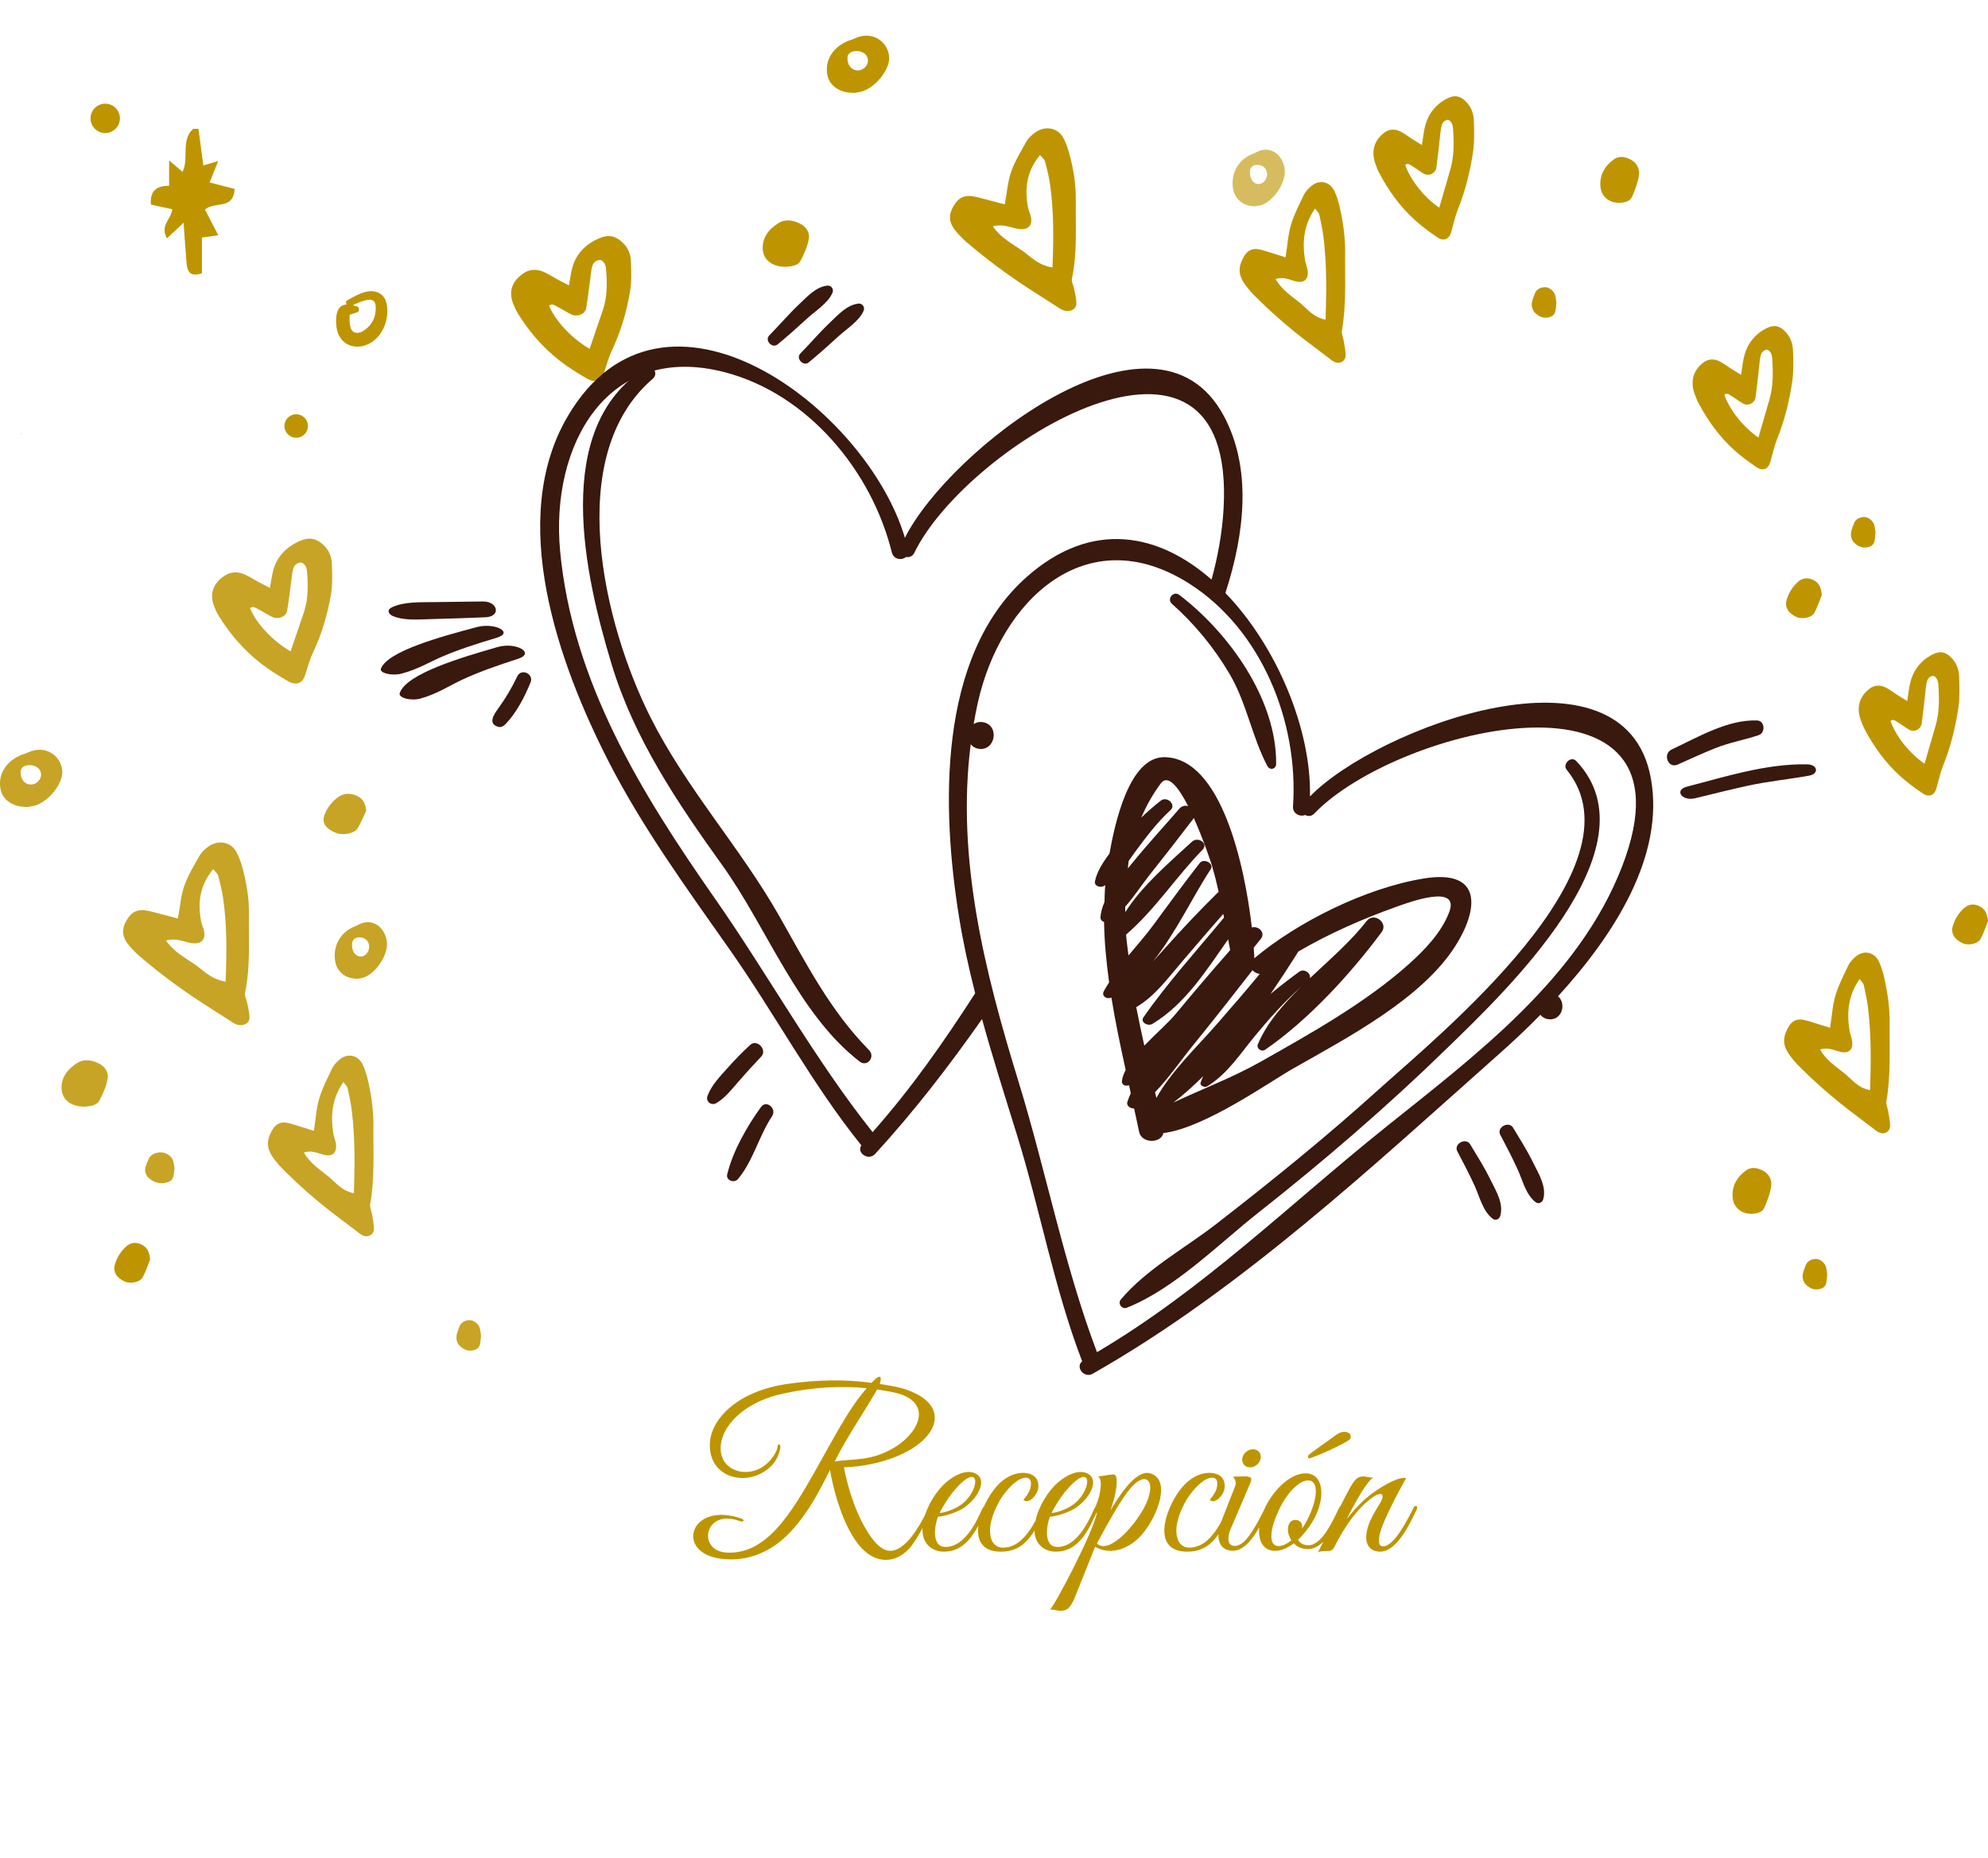 <?xml version="1.0" encoding="UTF-8" standalone="no"?>
<!-- Created with Inkscape (http://www.inkscape.org/) -->

<svg
   width="50.71mm"
   height="47.396mm"
   viewBox="0 0 50.71 47.396"
   version="1.1"
   id="svg1"
   inkscape:version="1.3 (0e150ed6c4, 2023-07-21)"
   sodipodi:docname="Recepcion.svg"
   xmlns:inkscape="http://www.inkscape.org/namespaces/inkscape"
   xmlns:sodipodi="http://sodipodi.sourceforge.net/DTD/sodipodi-0.dtd"
   xmlns="http://www.w3.org/2000/svg"
   xmlns:svg="http://www.w3.org/2000/svg">
  <sodipodi:namedview
     id="namedview1"
     pagecolor="#ffffff"
     bordercolor="#000000"
     borderopacity="0.25"
     inkscape:showpageshadow="2"
     inkscape:pageopacity="0.0"
     inkscape:pagecheckerboard="0"
     inkscape:deskcolor="#d1d1d1"
     inkscape:document-units="mm"
     inkscape:zoom="3.9660278"
     inkscape:cx="111.57259"
     inkscape:cy="80.559193"
     inkscape:window-width="1920"
     inkscape:window-height="1001"
     inkscape:window-x="-9"
     inkscape:window-y="-9"
     inkscape:window-maximized="1"
     inkscape:current-layer="layer1" />
  <defs
     id="defs1">
    <clipPath
       clipPathUnits="userSpaceOnUse"
       id="clipPath9492">
      <path
         d="M 0,500 H 750 V 0 H 0 Z"
         transform="translate(-170.199,-107.94)"
         id="path9492" />
    </clipPath>
    <clipPath
       clipPathUnits="userSpaceOnUse"
       id="clipPath9470">
      <path
         d="M 0,500 H 750 V 0 H 0 Z"
         transform="translate(-171.579,-138.719)"
         id="path9470" />
    </clipPath>
    <clipPath
       clipPathUnits="userSpaceOnUse"
       id="clipPath451">
      <path
         d="M 0,500 H 500 V 0 H 0 Z"
         transform="translate(-132.377,-197.421)"
         id="path451" />
    </clipPath>
    <clipPath
       clipPathUnits="userSpaceOnUse"
       id="clipPath455">
      <path
         d="M 0,500 H 500 V 0 H 0 Z"
         transform="translate(-134.324,-224.064)"
         id="path455" />
    </clipPath>
    <clipPath
       clipPathUnits="userSpaceOnUse"
       id="clipPath459">
      <path
         d="M 0,500 H 500 V 0 H 0 Z"
         transform="translate(-120.531,-211.511)"
         id="path459" />
    </clipPath>
    <clipPath
       clipPathUnits="userSpaceOnUse"
       id="clipPath463">
      <path
         d="M 0,500 H 500 V 0 H 0 Z"
         transform="translate(-124.645,-191.597)"
         id="path463" />
    </clipPath>
    <clipPath
       clipPathUnits="userSpaceOnUse"
       id="clipPath467">
      <path
         d="M 0,500 H 500 V 0 H 0 Z"
         transform="translate(-139.079,-208.046)"
         id="path467" />
    </clipPath>
    <clipPath
       clipPathUnits="userSpaceOnUse"
       id="clipPath469">
      <path
         d="M 0,500 H 500 V 0 H 0 Z"
         transform="translate(-128.408,-185.214)"
         id="path469" />
    </clipPath>
    <clipPath
       clipPathUnits="userSpaceOnUse"
       id="clipPath451-1">
      <path
         d="M 0,500 H 500 V 0 H 0 Z"
         transform="translate(-132.377,-197.421)"
         id="path451-1" />
    </clipPath>
    <clipPath
       clipPathUnits="userSpaceOnUse"
       id="clipPath455-1">
      <path
         d="M 0,500 H 500 V 0 H 0 Z"
         transform="translate(-134.324,-224.064)"
         id="path455-0" />
    </clipPath>
    <clipPath
       clipPathUnits="userSpaceOnUse"
       id="clipPath459-2">
      <path
         d="M 0,500 H 500 V 0 H 0 Z"
         transform="translate(-120.531,-211.511)"
         id="path459-1" />
    </clipPath>
    <clipPath
       clipPathUnits="userSpaceOnUse"
       id="clipPath463-6">
      <path
         d="M 0,500 H 500 V 0 H 0 Z"
         transform="translate(-124.645,-191.597)"
         id="path463-4" />
    </clipPath>
    <clipPath
       clipPathUnits="userSpaceOnUse"
       id="clipPath467-7">
      <path
         d="M 0,500 H 500 V 0 H 0 Z"
         transform="translate(-139.079,-208.046)"
         id="path467-3" />
    </clipPath>
    <clipPath
       clipPathUnits="userSpaceOnUse"
       id="clipPath469-5">
      <path
         d="M 0,500 H 500 V 0 H 0 Z"
         transform="translate(-128.408,-185.214)"
         id="path469-9" />
    </clipPath>
    <clipPath
       clipPathUnits="userSpaceOnUse"
       id="clipPath451-9">
      <path
         d="M 0,500 H 500 V 0 H 0 Z"
         transform="translate(-132.377,-197.421)"
         id="path451-6" />
    </clipPath>
    <clipPath
       clipPathUnits="userSpaceOnUse"
       id="clipPath455-7">
      <path
         d="M 0,500 H 500 V 0 H 0 Z"
         transform="translate(-134.324,-224.064)"
         id="path455-9" />
    </clipPath>
    <clipPath
       clipPathUnits="userSpaceOnUse"
       id="clipPath459-0">
      <path
         d="M 0,500 H 500 V 0 H 0 Z"
         transform="translate(-120.531,-211.511)"
         id="path459-5" />
    </clipPath>
    <clipPath
       clipPathUnits="userSpaceOnUse"
       id="clipPath463-3">
      <path
         d="M 0,500 H 500 V 0 H 0 Z"
         transform="translate(-124.645,-191.597)"
         id="path463-7" />
    </clipPath>
    <clipPath
       clipPathUnits="userSpaceOnUse"
       id="clipPath467-3">
      <path
         d="M 0,500 H 500 V 0 H 0 Z"
         transform="translate(-139.079,-208.046)"
         id="path467-1" />
    </clipPath>
    <clipPath
       clipPathUnits="userSpaceOnUse"
       id="clipPath469-7">
      <path
         d="M 0,500 H 500 V 0 H 0 Z"
         transform="translate(-128.408,-185.214)"
         id="path469-8" />
    </clipPath>
    <clipPath
       clipPathUnits="userSpaceOnUse"
       id="clipPath451-5">
      <path
         d="M 0,500 H 500 V 0 H 0 Z"
         transform="translate(-132.377,-197.421)"
         id="path451-0" />
    </clipPath>
    <clipPath
       clipPathUnits="userSpaceOnUse"
       id="clipPath455-4">
      <path
         d="M 0,500 H 500 V 0 H 0 Z"
         transform="translate(-134.324,-224.064)"
         id="path455-5" />
    </clipPath>
    <clipPath
       clipPathUnits="userSpaceOnUse"
       id="clipPath459-06">
      <path
         d="M 0,500 H 500 V 0 H 0 Z"
         transform="translate(-120.531,-211.511)"
         id="path459-10" />
    </clipPath>
    <clipPath
       clipPathUnits="userSpaceOnUse"
       id="clipPath463-7">
      <path
         d="M 0,500 H 500 V 0 H 0 Z"
         transform="translate(-124.645,-191.597)"
         id="path463-72" />
    </clipPath>
    <clipPath
       clipPathUnits="userSpaceOnUse"
       id="clipPath467-5">
      <path
         d="M 0,500 H 500 V 0 H 0 Z"
         transform="translate(-139.079,-208.046)"
         id="path467-4" />
    </clipPath>
    <clipPath
       clipPathUnits="userSpaceOnUse"
       id="clipPath469-4">
      <path
         d="M 0,500 H 500 V 0 H 0 Z"
         transform="translate(-128.408,-185.214)"
         id="path469-91" />
    </clipPath>
    <clipPath
       clipPathUnits="userSpaceOnUse"
       id="clipPath455-14">
      <path
         d="M 0,500 H 500 V 0 H 0 Z"
         transform="translate(-134.324,-224.064)"
         id="path455-8" />
    </clipPath>
    <clipPath
       clipPathUnits="userSpaceOnUse"
       id="clipPath451-53">
      <path
         d="M 0,500 H 500 V 0 H 0 Z"
         transform="translate(-132.377,-197.421)"
         id="path451-08" />
    </clipPath>
    <clipPath
       clipPathUnits="userSpaceOnUse"
       id="clipPath459-8">
      <path
         d="M 0,500 H 500 V 0 H 0 Z"
         transform="translate(-120.531,-211.511)"
         id="path459-6" />
    </clipPath>
    <clipPath
       clipPathUnits="userSpaceOnUse"
       id="clipPath463-5">
      <path
         d="M 0,500 H 500 V 0 H 0 Z"
         transform="translate(-124.645,-191.597)"
         id="path463-0" />
    </clipPath>
    <clipPath
       clipPathUnits="userSpaceOnUse"
       id="clipPath467-6">
      <path
         d="M 0,500 H 500 V 0 H 0 Z"
         transform="translate(-139.079,-208.046)"
         id="path467-46" />
    </clipPath>
    <clipPath
       clipPathUnits="userSpaceOnUse"
       id="clipPath469-0">
      <path
         d="M 0,500 H 500 V 0 H 0 Z"
         transform="translate(-128.408,-185.214)"
         id="path469-7" />
    </clipPath>
    <clipPath
       clipPathUnits="userSpaceOnUse"
       id="clipPath261">
      <path
         d="M 0,500 H 500 V 0 H 0 Z"
         transform="translate(-364.159,-340.331)"
         id="path261" />
    </clipPath>
    <clipPath
       clipPathUnits="userSpaceOnUse"
       id="clipPath263">
      <path
         d="M 0,500 H 500 V 0 H 0 Z"
         transform="translate(-411.532,-366.428)"
         id="path263" />
    </clipPath>
    <clipPath
       clipPathUnits="userSpaceOnUse"
       id="clipPath265">
      <path
         d="M 0,500 H 500 V 0 H 0 Z"
         transform="translate(-411.221,-359.435)"
         id="path265" />
    </clipPath>
    <clipPath
       clipPathUnits="userSpaceOnUse"
       id="clipPath267">
      <path
         d="M 0,500 H 500 V 0 H 0 Z"
         transform="translate(-366.63,-360.851)"
         id="path267" />
    </clipPath>
    <clipPath
       clipPathUnits="userSpaceOnUse"
       id="clipPath269">
      <path
         d="M 0,500 H 500 V 0 H 0 Z"
         transform="translate(-379.462,-345.77)"
         id="path269" />
    </clipPath>
    <clipPath
       clipPathUnits="userSpaceOnUse"
       id="clipPath271">
      <path
         d="M 0,500 H 500 V 0 H 0 Z"
         transform="translate(-402.37,-346.796)"
         id="path271" />
    </clipPath>
    <clipPath
       clipPathUnits="userSpaceOnUse"
       id="clipPath273">
      <path
         d="M 0,500 H 500 V 0 H 0 Z"
         transform="translate(-406.862,-356.973)"
         id="path273" />
    </clipPath>
    <clipPath
       clipPathUnits="userSpaceOnUse"
       id="clipPath275">
      <path
         d="M 0,500 H 500 V 0 H 0 Z"
         transform="translate(-407.426,-363.014)"
         id="path275" />
    </clipPath>
    <clipPath
       clipPathUnits="userSpaceOnUse"
       id="clipPath277">
      <path
         d="M 0,500 H 500 V 0 H 0 Z"
         transform="translate(-411.219,-359.44)"
         id="path277" />
    </clipPath>
    <clipPath
       clipPathUnits="userSpaceOnUse"
       id="clipPath279">
      <path
         d="M 0,500 H 500 V 0 H 0 Z"
         transform="translate(-408.491,-354.627)"
         id="path279" />
    </clipPath>
    <clipPath
       clipPathUnits="userSpaceOnUse"
       id="clipPath281">
      <path
         d="M 0,500 H 500 V 0 H 0 Z"
         transform="translate(-408.186,-369.927)"
         id="path281" />
    </clipPath>
    <clipPath
       clipPathUnits="userSpaceOnUse"
       id="clipPath283">
      <path
         d="M 0,500 H 500 V 0 H 0 Z"
         transform="translate(-374.125,-352.083)"
         id="path283" />
    </clipPath>
    <clipPath
       clipPathUnits="userSpaceOnUse"
       id="clipPath285">
      <path
         d="M 0,500 H 500 V 0 H 0 Z"
         transform="translate(-375.825,-361.69)"
         id="path285" />
    </clipPath>
    <clipPath
       clipPathUnits="userSpaceOnUse"
       id="clipPath287">
      <path
         d="M 0,500 H 500 V 0 H 0 Z"
         transform="translate(-371.843,-359.949)"
         id="path287" />
    </clipPath>
    <clipPath
       clipPathUnits="userSpaceOnUse"
       id="clipPath289">
      <path
         d="M 0,500 H 500 V 0 H 0 Z"
         transform="translate(-380.796,-363.428)"
         id="path289" />
    </clipPath>
    <clipPath
       clipPathUnits="userSpaceOnUse"
       id="clipPath291">
      <path
         d="M 0,500 H 500 V 0 H 0 Z"
         transform="translate(-382.231,-360.114)"
         id="path291" />
    </clipPath>
    <clipPath
       clipPathUnits="userSpaceOnUse"
       id="clipPath293">
      <path
         d="M 0,500 H 500 V 0 H 0 Z"
         transform="translate(-361.546,-341.196)"
         id="path293" />
    </clipPath>
    <clipPath
       clipPathUnits="userSpaceOnUse"
       id="clipPath295">
      <path
         d="M 0,500 H 500 V 0 H 0 Z"
         transform="translate(-385.492,-388.323)"
         id="path295" />
    </clipPath>
    <clipPath
       clipPathUnits="userSpaceOnUse"
       id="clipPath297">
      <path
         d="M 0,500 H 500 V 0 H 0 Z"
         transform="translate(-393.785,-381.25)"
         id="path297" />
    </clipPath>
    <clipPath
       clipPathUnits="userSpaceOnUse"
       id="clipPath299">
      <path
         d="M 0,500 H 500 V 0 H 0 Z"
         transform="translate(-414.329,-351.287)"
         id="path299" />
    </clipPath>
    <clipPath
       clipPathUnits="userSpaceOnUse"
       id="clipPath301">
      <path
         d="M 0,500 H 500 V 0 H 0 Z"
         transform="translate(-414.476,-349.334)"
         id="path301" />
    </clipPath>
    <clipPath
       clipPathUnits="userSpaceOnUse"
       id="clipPath303">
      <path
         d="M 0,500 H 500 V 0 H 0 Z"
         transform="translate(-414.275,-369.884)"
         id="path303" />
    </clipPath>
    <clipPath
       clipPathUnits="userSpaceOnUse"
       id="clipPath305">
      <path
         d="M 0,500 H 500 V 0 H 0 Z"
         transform="translate(-359.725,-378.102)"
         id="path305" />
    </clipPath>
    <clipPath
       clipPathUnits="userSpaceOnUse"
       id="clipPath451-9-1">
      <path
         d="M 0,500 H 500 V 0 H 0 Z"
         transform="translate(-132.377,-197.421)"
         id="path451-6-1" />
    </clipPath>
    <clipPath
       clipPathUnits="userSpaceOnUse"
       id="clipPath455-7-5">
      <path
         d="M 0,500 H 500 V 0 H 0 Z"
         transform="translate(-134.324,-224.064)"
         id="path455-9-6" />
    </clipPath>
    <clipPath
       clipPathUnits="userSpaceOnUse"
       id="clipPath459-0-7">
      <path
         d="M 0,500 H 500 V 0 H 0 Z"
         transform="translate(-120.531,-211.511)"
         id="path459-5-3" />
    </clipPath>
    <clipPath
       clipPathUnits="userSpaceOnUse"
       id="clipPath463-3-6">
      <path
         d="M 0,500 H 500 V 0 H 0 Z"
         transform="translate(-124.645,-191.597)"
         id="path463-7-0" />
    </clipPath>
    <clipPath
       clipPathUnits="userSpaceOnUse"
       id="clipPath467-3-1">
      <path
         d="M 0,500 H 500 V 0 H 0 Z"
         transform="translate(-139.079,-208.046)"
         id="path467-1-3" />
    </clipPath>
    <clipPath
       clipPathUnits="userSpaceOnUse"
       id="clipPath469-7-8">
      <path
         d="M 0,500 H 500 V 0 H 0 Z"
         transform="translate(-128.408,-185.214)"
         id="path469-8-5" />
    </clipPath>
    <clipPath
       clipPathUnits="userSpaceOnUse"
       id="clipPath169">
      <path
         d="M 0,500 H 500 V 0 H 0 Z"
         transform="translate(-289.223,-394.23)"
         id="path169" />
    </clipPath>
    <clipPath
       clipPathUnits="userSpaceOnUse"
       id="clipPath171">
      <path
         d="M 0,500 H 500 V 0 H 0 Z"
         transform="translate(-270.265,-415.487)"
         id="path171" />
    </clipPath>
    <clipPath
       clipPathUnits="userSpaceOnUse"
       id="clipPath175">
      <path
         d="M 0,500 H 500 V 0 H 0 Z"
         transform="translate(-275.905,-397.172)"
         id="path175" />
    </clipPath>
    <clipPath
       clipPathUnits="userSpaceOnUse"
       id="clipPath177">
      <path
         d="M 0,500 H 500 V 0 H 0 Z"
         transform="translate(-262.097,-419.633)"
         id="path177" />
    </clipPath>
    <clipPath
       clipPathUnits="userSpaceOnUse"
       id="clipPath181">
      <path
         d="M 0,500 H 500 V 0 H 0 Z"
         transform="translate(-281.607,-388.07)"
         id="path181" />
    </clipPath>
    <clipPath
       clipPathUnits="userSpaceOnUse"
       id="clipPath183">
      <path
         d="M 0,500 H 500 V 0 H 0 Z"
         transform="translate(-294.747,-397.627)"
         id="path183" />
    </clipPath>
    <clipPath
       clipPathUnits="userSpaceOnUse"
       id="clipPath187">
      <path
         d="M 0,500 H 500 V 0 H 0 Z"
         transform="translate(-281.638,-404.53)"
         id="path187" />
    </clipPath>
    <clipPath
       clipPathUnits="userSpaceOnUse"
       id="clipPath189">
      <path
         d="M 0,500 H 500 V 0 H 0 Z"
         transform="translate(-255.988,-395.757)"
         id="path189" />
    </clipPath>
    <clipPath
       clipPathUnits="userSpaceOnUse"
       id="clipPath199">
      <path
         d="M 0,500 H 500 V 0 H 0 Z"
         transform="translate(-257.23,-400.866)"
         id="path199" />
    </clipPath>
    <clipPath
       clipPathUnits="userSpaceOnUse"
       id="clipPath203">
      <path
         d="M 0,500 H 500 V 0 H 0 Z"
         transform="translate(-261.457,-395.699)"
         id="path203" />
    </clipPath>
    <clipPath
       clipPathUnits="userSpaceOnUse"
       id="clipPath205">
      <path
         d="M 0,500 H 500 V 0 H 0 Z"
         transform="translate(-256.823,-399.21)"
         id="path205" />
    </clipPath>
    <clipPath
       clipPathUnits="userSpaceOnUse"
       id="clipPath207">
      <path
         d="M 0,500 H 500 V 0 H 0 Z"
         transform="translate(-265.651,-398.765)"
         id="path207" />
    </clipPath>
    <clipPath
       clipPathUnits="userSpaceOnUse"
       id="clipPath9769">
      <path
         d="M 0,500 H 750 V 0 H 0 Z"
         transform="translate(-664.254,-109.681)"
         id="path9769" />
    </clipPath>
    <clipPath
       clipPathUnits="userSpaceOnUse"
       id="clipPath9771">
      <path
         d="M 0,500 H 750 V 0 H 0 Z"
         transform="translate(-649.07,-118.544)"
         id="path9771" />
    </clipPath>
    <clipPath
       clipPathUnits="userSpaceOnUse"
       id="clipPath9773">
      <path
         d="M 0,500 H 750 V 0 H 0 Z"
         transform="translate(-620.481,-123.91)"
         id="path9773" />
    </clipPath>
    <clipPath
       clipPathUnits="userSpaceOnUse"
       id="clipPath9775">
      <path
         d="M 0,500 H 750 V 0 H 0 Z"
         transform="translate(-679.338,-137.011)"
         id="path9775" />
    </clipPath>
    <clipPath
       clipPathUnits="userSpaceOnUse"
       id="clipPath9777">
      <path
         d="M 0,500 H 750 V 0 H 0 Z"
         transform="translate(-652.361,-142.583)"
         id="path9777" />
    </clipPath>
    <clipPath
       clipPathUnits="userSpaceOnUse"
       id="clipPath9801">
      <path
         d="M 0,500 H 750 V 0 H 0 Z"
         transform="translate(-628.401,-160.586)"
         id="path9801" />
    </clipPath>
    <clipPath
       clipPathUnits="userSpaceOnUse"
       id="clipPath9801-3">
      <path
         d="M 0,500 H 750 V 0 H 0 Z"
         transform="translate(-628.401,-160.586)"
         id="path9801-6" />
    </clipPath>
    <clipPath
       clipPathUnits="userSpaceOnUse"
       id="clipPath9781">
      <path
         d="M 0,500 H 750 V 0 H 0 Z"
         transform="translate(-690.855,-141.178)"
         id="path9781" />
    </clipPath>
    <clipPath
       clipPathUnits="userSpaceOnUse"
       id="clipPath9781-4">
      <path
         d="M 0,500 H 750 V 0 H 0 Z"
         transform="translate(-690.855,-141.178)"
         id="path9781-2" />
    </clipPath>
    <clipPath
       clipPathUnits="userSpaceOnUse"
       id="clipPath9781-6">
      <path
         d="M 0,500 H 750 V 0 H 0 Z"
         transform="translate(-690.855,-141.178)"
         id="path9781-8" />
    </clipPath>
    <clipPath
       clipPathUnits="userSpaceOnUse"
       id="clipPath9789">
      <path
         d="M 0,500 H 750 V 0 H 0 Z"
         transform="translate(-672.733,-107.311)"
         id="path9789" />
    </clipPath>
    <clipPath
       clipPathUnits="userSpaceOnUse"
       id="clipPath9789-9">
      <path
         d="M 0,500 H 750 V 0 H 0 Z"
         transform="translate(-672.733,-107.311)"
         id="path9789-2" />
    </clipPath>
    <clipPath
       clipPathUnits="userSpaceOnUse"
       id="clipPath9805">
      <path
         d="M 0,500 H 750 V 0 H 0 Z"
         transform="translate(-620.242,-111.538)"
         id="path9805" />
    </clipPath>
    <clipPath
       clipPathUnits="userSpaceOnUse"
       id="clipPath9803">
      <path
         d="M 0,500 H 750 V 0 H 0 Z"
         transform="translate(-618.989,-113.83)"
         id="path9803" />
    </clipPath>
    <clipPath
       clipPathUnits="userSpaceOnUse"
       id="clipPath9797">
      <path
         d="M 0,500 H 750 V 0 H 0 Z"
         transform="translate(-596.88,-142.939)"
         id="path9797" />
    </clipPath>
    <clipPath
       clipPathUnits="userSpaceOnUse"
       id="clipPath9793">
      <path
         d="M 0,500 H 750 V 0 H 0 Z"
         transform="translate(-601.009,-137.763)"
         id="path9793" />
    </clipPath>
    <clipPath
       clipPathUnits="userSpaceOnUse"
       id="clipPath9793-4">
      <path
         d="M 0,500 H 750 V 0 H 0 Z"
         transform="translate(-601.009,-137.763)"
         id="path9793-7" />
    </clipPath>
    <clipPath
       clipPathUnits="userSpaceOnUse"
       id="clipPath9795">
      <path
         d="M 0,500 H 750 V 0 H 0 Z"
         transform="translate(-603.331,-135.75)"
         id="path9795" />
    </clipPath>
  </defs>
  <g
     inkscape:label="Capa 1"
     inkscape:groupmode="layer"
     id="layer1"
     transform="translate(-80.891,-73.58)">
    <path
       id="path450"
       d="m 0,0 c -0.886,0.166 -1.312,0.775 -1.829,1.197 -0.622,0.508 -1.339,0.953 -1.781,1.739 0.589,0.195 1.021,-0.065 1.476,-0.17 0.598,-0.137 0.922,0.17 0.836,0.795 C -1.333,3.818 -1.449,4.064 -1.489,4.322 -1.688,5.607 -1.59,6.838 -0.756,8.037 -0.625,7.846 -0.485,7.73 -0.454,7.59 -0.331,7.037 -0.212,6.48 -0.146,5.918 0.086,4.004 0.068,2.082 0,0 M 1.448,-2.574 C 1.447,-2.23 1.368,-1.885 1.313,-1.543 1.273,-1.287 1.137,-1.023 1.18,-0.787 1.512,1.088 1.391,2.979 1.412,4.865 1.424,5.973 1.266,7.057 1.021,8.131 0.934,8.512 0.819,8.896 0.659,9.254 0.328,9.998 -0.462,10.164 -1.067,9.631 -1.262,9.459 -1.458,9.254 -1.568,9.025 -1.906,8.316 -2.274,7.609 -2.499,6.861 -2.709,6.158 -2.75,5.406 -2.892,4.508 -3.276,4.629 -3.562,4.721 -3.848,4.807 -4.183,4.906 -4.516,5.031 -4.859,5.092 -5.284,5.166 -5.627,5.012 -5.862,4.625 -6.377,3.773 -6.332,3.158 -5.671,2.346 c 0.138,-0.17 0.274,-0.344 0.428,-0.5 1.204,-1.219 2.488,-2.348 3.851,-3.389 0.522,-0.396 1.045,-0.793 1.569,-1.187 0.138,-0.106 0.273,-0.223 0.425,-0.303 0.402,-0.213 0.847,0.017 0.846,0.459"
       style="fill:#bd9500;fill-opacity:0.855;fill-rule:nonzero;stroke:none"
       transform="matrix(0.421,0,0,-0.357,86.646,98.624)"
       clip-path="url(#clipPath451)" />
    <path
       id="path454"
       d="m 0,0 c 0.301,-0.18 0.576,-0.4 0.88,-0.574 0.369,-0.207 0.844,0.025 0.903,0.447 0.096,0.689 0.164,1.383 0.244,2.074 0.03,0.262 0.049,0.524 0.094,0.783 0.045,0.266 0.136,0.518 0.44,0.584 C 2.748,3.354 2.957,3.078 2.981,2.74 3.055,1.73 3.075,0.721 2.792,-0.266 2.54,-1.148 2.281,-2.031 1.991,-3.031 0.883,-2.279 -0.106,-1.002 -0.468,0.057 -0.292,0.219 -0.137,0.084 0,0 m -2.337,-0.543 c 0.661,-1.248 1.479,-2.387 2.52,-3.342 0.513,-0.474 1.083,-0.892 1.662,-1.283 0.474,-0.322 0.859,-0.146 1.009,0.377 0.155,0.545 0.271,1.107 0.48,1.629 0.543,1.351 0.893,2.756 1.101,4.185 C 4.542,1.754 4.514,2.512 4.49,3.252 4.474,3.736 4.321,4.199 3.979,4.576 3.554,5.045 3.125,5.152 2.567,4.865 1.696,4.42 1.154,3.701 0.938,2.748 0.853,2.369 0.813,1.979 0.738,1.5 0.46,1.67 0.243,1.801 0.031,1.934 -0.263,2.121 -0.539,2.348 -0.851,2.494 -1.226,2.668 -1.633,2.658 -1.978,2.396 -2.71,1.84 -2.937,1.066 -2.64,0.186 c 0.083,-0.25 0.18,-0.498 0.303,-0.729"
       style="fill:#bd9500;fill-opacity:0.855;fill-rule:nonzero;stroke:none"
       transform="matrix(0.421,0,0,-0.357,87.465,89.116)"
       clip-path="url(#clipPath455)" />
    <path
       id="path454-6"
       d="m 0,0 c 0.301,-0.18 0.576,-0.4 0.88,-0.574 0.369,-0.207 0.844,0.025 0.903,0.447 0.096,0.689 0.164,1.383 0.244,2.074 0.03,0.262 0.049,0.524 0.094,0.783 0.045,0.266 0.136,0.518 0.44,0.584 C 2.748,3.354 2.957,3.078 2.981,2.74 3.055,1.73 3.075,0.721 2.792,-0.266 2.54,-1.148 2.281,-2.031 1.991,-3.031 0.883,-2.279 -0.106,-1.002 -0.468,0.057 -0.292,0.219 -0.137,0.084 0,0 m -2.337,-0.543 c 0.661,-1.248 1.479,-2.387 2.52,-3.342 0.513,-0.474 1.083,-0.892 1.662,-1.283 0.474,-0.322 0.859,-0.146 1.009,0.377 0.155,0.545 0.271,1.107 0.48,1.629 0.543,1.351 0.893,2.756 1.101,4.185 C 4.542,1.754 4.514,2.512 4.49,3.252 4.474,3.736 4.321,4.199 3.979,4.576 3.554,5.045 3.125,5.152 2.567,4.865 1.696,4.42 1.154,3.701 0.938,2.748 0.853,2.369 0.813,1.979 0.738,1.5 0.46,1.67 0.243,1.801 0.031,1.934 -0.263,2.121 -0.539,2.348 -0.851,2.494 -1.226,2.668 -1.633,2.658 -1.978,2.396 -2.71,1.84 -2.937,1.066 -2.64,0.186 c 0.083,-0.25 0.18,-0.498 0.303,-0.729"
       style="fill:#be9500;fill-opacity:1;fill-rule:nonzero;stroke:none"
       transform="matrix(0.421,0,0,-0.357,95.093,81.397)"
       clip-path="url(#clipPath455-14)" />
    <path
       id="path458"
       d="M 0,0 C -0.362,0.037 -0.588,0.387 -0.582,0.896 -0.577,1.227 -0.325,1.418 0.052,1.379 0.428,1.34 0.677,1.049 0.659,0.67 0.642,0.285 0.329,-0.033 0,0 M -0.136,2.287 C -0.288,2.203 -0.458,2.154 -0.613,2.072 c -0.889,-0.459 -1.349,-1.394 -1.185,-2.4 0.127,-0.785 0.761,-1.305 1.651,-1.276 0.08,0.018 0.256,0.036 0.419,0.09 0.85,0.289 1.716,1.567 1.673,2.465 -0.052,1.07 -1.006,1.934 -2.081,1.336"
       style="fill:#bd9500;fill-opacity:0.855;fill-rule:nonzero;stroke:none"
       transform="matrix(0.421,0,0,-0.357,81.661,93.595)"
       clip-path="url(#clipPath459)" />
    <path
       id="path462"
       d="m 0,0 c -0.399,0.215 -0.851,0.305 -1.241,0.02 -0.628,-0.457 -1.01,-1.081 -0.967,-1.889 0.039,-0.77 0.61,-1.268 1.411,-1.246 0.333,0.027 0.724,0.088 0.877,0.427 0.227,0.508 0.431,1.051 0.506,1.598 C 0.646,-0.658 0.421,-0.227 0,0"
       style="fill:#bd9500;fill-opacity:0.855;fill-rule:nonzero;stroke:none"
       transform="matrix(0.421,0,0,-0.357,83.392,100.702)"
       clip-path="url(#clipPath463)" />
    <path
       id="path466"
       d="M 0,0 C 0.391,-0.178 1.095,-0.049 1.285,0.309 1.528,0.762 1.686,1.258 1.825,1.602 1.769,2.189 1.579,2.51 1.185,2.689 0.791,2.871 0.422,2.832 0.095,2.541 -0.305,2.182 -0.577,1.734 -0.724,1.227 -0.874,0.711 -0.593,0.268 0,0"
       style="fill:#bd9500;fill-opacity:0.855;fill-rule:nonzero;stroke:none"
       transform="matrix(0.421,0,0,-0.357,89.465,94.832)"
       clip-path="url(#clipPath467)" />
    <path
       id="path468"
       d="m 0,0 c -0.318,-0.027 -0.589,-0.166 -0.702,-0.492 -0.087,-0.246 -0.199,-0.496 -0.209,-0.748 -0.008,-0.194 0.075,-0.44 0.205,-0.578 0.314,-0.338 0.733,-0.496 1.183,-0.309 0.392,0.162 0.338,0.565 0.392,0.992 -0.02,0.127 -0.03,0.348 -0.088,0.553 C 0.688,-0.25 0.322,0.025 0,0"
       style="fill:#bd9500;fill-opacity:0.855;fill-rule:nonzero;stroke:none"
       transform="matrix(0.421,0,0,-0.357,84.976,102.98)"
       clip-path="url(#clipPath469)" />
    <path
       id="path450-72"
       d="m 0,0 c -0.886,0.166 -1.312,0.775 -1.829,1.197 -0.622,0.508 -1.339,0.953 -1.781,1.739 0.589,0.195 1.021,-0.065 1.476,-0.17 0.598,-0.137 0.922,0.17 0.836,0.795 C -1.333,3.818 -1.449,4.064 -1.489,4.322 -1.688,5.607 -1.59,6.838 -0.756,8.037 -0.625,7.846 -0.485,7.73 -0.454,7.59 -0.331,7.037 -0.212,6.48 -0.146,5.918 0.086,4.004 0.068,2.082 0,0 M 1.448,-2.574 C 1.447,-2.23 1.368,-1.885 1.313,-1.543 1.273,-1.287 1.137,-1.023 1.18,-0.787 1.512,1.088 1.391,2.979 1.412,4.865 1.424,5.973 1.266,7.057 1.021,8.131 0.934,8.512 0.819,8.896 0.659,9.254 0.328,9.998 -0.462,10.164 -1.067,9.631 -1.262,9.459 -1.458,9.254 -1.568,9.025 -1.906,8.316 -2.274,7.609 -2.499,6.861 -2.709,6.158 -2.75,5.406 -2.892,4.508 -3.276,4.629 -3.562,4.721 -3.848,4.807 -4.183,4.906 -4.516,5.031 -4.859,5.092 -5.284,5.166 -5.627,5.012 -5.862,4.625 -6.377,3.773 -6.332,3.158 -5.671,2.346 c 0.138,-0.17 0.274,-0.344 0.428,-0.5 1.204,-1.219 2.488,-2.348 3.851,-3.389 0.522,-0.396 1.045,-0.793 1.569,-1.187 0.138,-0.106 0.273,-0.223 0.425,-0.303 0.402,-0.213 0.847,0.017 0.846,0.459"
       style="fill:#be9500;fill-opacity:1;fill-rule:nonzero;stroke:none"
       transform="matrix(0.421,0,0,-0.357,107.738,80.404)"
       clip-path="url(#clipPath451-53)" />
    <path
       id="path458-3"
       d="M 0,0 C -0.362,0.037 -0.588,0.387 -0.582,0.896 -0.577,1.227 -0.325,1.418 0.052,1.379 0.428,1.34 0.677,1.049 0.659,0.67 0.642,0.285 0.329,-0.033 0,0 M -0.136,2.287 C -0.288,2.203 -0.458,2.154 -0.613,2.072 c -0.889,-0.459 -1.349,-1.394 -1.185,-2.4 0.127,-0.785 0.761,-1.305 1.651,-1.276 0.08,0.018 0.256,0.036 0.419,0.09 0.85,0.289 1.716,1.567 1.673,2.465 -0.052,1.07 -1.006,1.934 -2.081,1.336"
       style="fill:#be9500;fill-opacity:1;fill-rule:nonzero;stroke:none"
       transform="matrix(0.421,0,0,-0.357,102.753,75.376)"
       clip-path="url(#clipPath459-8)" />
    <path
       id="path462-4"
       d="m 0,0 c -0.399,0.215 -0.851,0.305 -1.241,0.02 -0.628,-0.457 -1.01,-1.081 -0.967,-1.889 0.039,-0.77 0.61,-1.268 1.411,-1.246 0.333,0.027 0.724,0.088 0.877,0.427 0.227,0.508 0.431,1.051 0.506,1.598 C 0.646,-0.658 0.421,-0.227 0,0"
       style="fill:#be9500;fill-opacity:1;fill-rule:nonzero;stroke:none"
       transform="matrix(0.421,0,0,-0.357,101.277,79.275)"
       clip-path="url(#clipPath463-5)" />
    <path
       id="path450-7"
       d="m 0,0 c -0.886,0.166 -1.312,0.775 -1.829,1.197 -0.622,0.508 -1.339,0.953 -1.781,1.739 0.589,0.195 1.021,-0.065 1.476,-0.17 0.598,-0.137 0.922,0.17 0.836,0.795 C -1.333,3.818 -1.449,4.064 -1.489,4.322 -1.688,5.607 -1.59,6.838 -0.756,8.037 -0.625,7.846 -0.485,7.73 -0.454,7.59 -0.331,7.037 -0.212,6.48 -0.146,5.918 0.086,4.004 0.068,2.082 0,0 M 1.448,-2.574 C 1.447,-2.23 1.368,-1.885 1.313,-1.543 1.273,-1.287 1.137,-1.023 1.18,-0.787 1.512,1.088 1.391,2.979 1.412,4.865 1.424,5.973 1.266,7.057 1.021,8.131 0.934,8.512 0.819,8.896 0.659,9.254 0.328,9.998 -0.462,10.164 -1.067,9.631 -1.262,9.459 -1.458,9.254 -1.568,9.025 -1.906,8.316 -2.274,7.609 -2.499,6.861 -2.709,6.158 -2.75,5.406 -2.892,4.508 -3.276,4.629 -3.562,4.721 -3.848,4.807 -4.183,4.906 -4.516,5.031 -4.859,5.092 -5.284,5.166 -5.627,5.012 -5.862,4.625 -6.377,3.773 -6.332,3.158 -5.671,2.346 c 0.138,-0.17 0.274,-0.344 0.428,-0.5 1.204,-1.219 2.488,-2.348 3.851,-3.389 0.522,-0.396 1.045,-0.793 1.569,-1.187 0.138,-0.106 0.273,-0.223 0.425,-0.303 0.402,-0.213 0.847,0.017 0.846,0.459"
       style="fill:#bd9500;fill-opacity:0.855;fill-rule:nonzero;stroke:none"
       transform="matrix(0.353,0,0,-0.353,89.918,104.022)"
       clip-path="url(#clipPath451-1)" />
    <path
       id="path458-8"
       d="M 0,0 C -0.362,0.037 -0.588,0.387 -0.582,0.896 -0.577,1.227 -0.325,1.418 0.052,1.379 0.428,1.34 0.677,1.049 0.659,0.67 0.642,0.285 0.329,-0.033 0,0 M -0.136,2.287 C -0.288,2.203 -0.458,2.154 -0.613,2.072 c -0.889,-0.459 -1.349,-1.394 -1.185,-2.4 0.127,-0.785 0.761,-1.305 1.651,-1.276 0.08,0.018 0.256,0.036 0.419,0.09 0.85,0.289 1.716,1.567 1.673,2.465 -0.052,1.07 -1.006,1.934 -2.081,1.336"
       style="fill:#bd9500;fill-opacity:0.855;fill-rule:nonzero;stroke:none"
       transform="matrix(0.353,0,0,-0.353,90.075,97.984)"
       clip-path="url(#clipPath459-2)" />
    <path
       id="path466-5"
       d="M 0,0 C 0.391,-0.178 1.095,-0.049 1.285,0.309 1.528,0.762 1.686,1.258 1.825,1.602 1.769,2.189 1.579,2.51 1.185,2.689 0.791,2.871 0.422,2.832 0.095,2.541 -0.305,2.182 -0.577,1.734 -0.724,1.227 -0.874,0.711 -0.593,0.268 0,0"
       style="fill:#be9500;fill-opacity:1;fill-rule:nonzero;stroke:none"
       transform="matrix(0.353,0,0,-0.353,84.076,106.278)"
       clip-path="url(#clipPath467-7)" />
    <path
       id="path170"
       d="m 0,0 c -0.506,-0.151 -0.776,-0.232 -1.069,-0.319 -0.125,0.928 -0.24,1.786 -0.357,2.644 h -0.38 c -0.921,-0.819 -0.275,-2.134 -0.771,-3.11 -0.294,0.251 -0.535,0.457 -0.967,0.827 v -1.834 c -0.906,0.004 -1.397,-0.355 -1.317,-1.357 0.513,-0.113 1.036,-0.227 1.544,-0.337 -0.064,-0.711 -0.916,-1.164 -0.381,-2.104 0.4,0.376 0.735,0.692 1.199,1.128 0.074,-1.035 0.136,-1.972 0.214,-2.908 0.051,-0.602 0.245,-1.041 1.111,-0.744 v 2.583 c 0.434,0.061 0.741,0.104 1.183,0.165 -0.363,0.701 -0.668,1.287 -0.962,1.853 0.663,0.625 2.065,-0.06 2.14,1.5 -0.609,0.156 -1.202,0.308 -1.804,0.462 C -0.414,-1.042 -0.241,-0.609 0,0"
       style="fill:#be9500;fill-opacity:1;fill-rule:nonzero;stroke:none"
       transform="matrix(0.353,0,0,-0.353,86.456,77.688)"
       clip-path="url(#clipPath171)" />
    <path
       id="path174"
       d="m 0,0 c -0.47,0 -0.85,-0.38 -0.85,-0.85 0,-0.469 0.38,-0.85 0.85,-0.85 0.47,0 0.85,0.381 0.85,0.85 C 0.85,-0.38 0.47,0 0,0"
       style="fill:#be9500;fill-opacity:1;fill-rule:nonzero;stroke:none"
       transform="matrix(0.353,0,0,-0.353,88.446,84.149)"
       clip-path="url(#clipPath175)" />
    <path
       id="path176"
       d="m 0,0 c -0.588,0 -1.062,-0.475 -1.062,-1.062 0,-0.586 0.474,-1.062 1.062,-1.062 0.585,0 1.062,0.476 1.062,1.062 C 1.062,-0.475 0.585,0 0,0"
       style="fill:#be9500;fill-opacity:1;fill-rule:nonzero;stroke:none"
       transform="matrix(0.353,0,0,-0.353,83.575,76.225)"
       clip-path="url(#clipPath177)" />
    <path
       id="path186"
       d="m 0,0 c -0.057,-0.559 -0.434,-1.073 -0.917,-1.351 -0.353,-0.202 -0.744,-0.162 -0.876,0.251 -0.092,0.29 -0.08,0.634 -0.072,0.94 0.016,0.005 0.029,0.008 0.061,0.019 0.153,0.048 0.295,0.106 0.452,0.146 0.222,0.056 0.223,0.392 0,0.447 -0.094,0.024 -0.191,0.051 -0.289,0.076 0.352,0.168 0.708,0.336 1.097,0.388 C 0.092,1 0.043,0.435 0,0 M -0.073,1.523 C -0.728,1.654 -1.452,1.196 -2.003,0.908 -2.149,0.831 -2.153,0.685 -2.084,0.579 -2.257,0.572 -2.423,0.529 -2.567,0.379 -2.895,0.038 -2.87,-0.696 -2.805,-1.119 c 0.162,-1.059 1.109,-1.599 2.112,-1.235 1.014,0.37 1.573,1.481 1.552,2.509 -0.013,0.662 -0.208,1.224 -0.932,1.368"
       style="fill:#be9500;fill-opacity:1;fill-rule:nonzero;stroke:none"
       transform="matrix(0.353,0,0,-0.353,90.468,81.554)"
       clip-path="url(#clipPath187)" />
    <path
       id="path188"
       d="M 0,0 C 0.018,0.009 0.032,0.014 0.049,0.022 0.057,0.043 0.063,0.063 0.063,0.063 Z"
       style="fill:#514527 icc-color(Adobe-RGB-1998, 0.31, 0.278, 0.176);fill-opacity:1;fill-rule:evenodd;stroke:none"
       transform="matrix(0.353,0,0,-0.353,81.42,84.648)"
       clip-path="url(#clipPath189)" />
    <path
       id="path468-0"
       d="m 0,0 c -0.318,-0.027 -0.589,-0.166 -0.702,-0.492 -0.087,-0.246 -0.199,-0.496 -0.209,-0.748 -0.008,-0.194 0.075,-0.44 0.205,-0.578 0.314,-0.338 0.733,-0.496 1.183,-0.309 0.392,0.162 0.338,0.565 0.392,0.992 -0.02,0.127 -0.03,0.348 -0.088,0.553 C 0.688,-0.25 0.322,0.025 0,0"
       style="fill:#bd9500;fill-opacity:0.855;fill-rule:nonzero;stroke:none"
       transform="matrix(0.353,0,0,-0.353,92.854,107.261)"
       clip-path="url(#clipPath469-5)" />
    <path
       id="path450-3"
       d="m 0,0 c -0.886,0.166 -1.312,0.775 -1.829,1.197 -0.622,0.508 -1.339,0.953 -1.781,1.739 0.589,0.195 1.021,-0.065 1.476,-0.17 0.598,-0.137 0.922,0.17 0.836,0.795 C -1.333,3.818 -1.449,4.064 -1.489,4.322 -1.688,5.607 -1.59,6.838 -0.756,8.037 -0.625,7.846 -0.485,7.73 -0.454,7.59 -0.331,7.037 -0.212,6.48 -0.146,5.918 0.086,4.004 0.068,2.082 0,0 M 1.448,-2.574 C 1.447,-2.23 1.368,-1.885 1.313,-1.543 1.273,-1.287 1.137,-1.023 1.18,-0.787 1.512,1.088 1.391,2.979 1.412,4.865 1.424,5.973 1.266,7.057 1.021,8.131 0.934,8.512 0.819,8.896 0.659,9.254 0.328,9.998 -0.462,10.164 -1.067,9.631 -1.262,9.459 -1.458,9.254 -1.568,9.025 -1.906,8.316 -2.274,7.609 -2.499,6.861 -2.709,6.158 -2.75,5.406 -2.892,4.508 -3.276,4.629 -3.562,4.721 -3.848,4.807 -4.183,4.906 -4.516,5.031 -4.859,5.092 -5.284,5.166 -5.627,5.012 -5.862,4.625 -6.377,3.773 -6.332,3.158 -5.671,2.346 c 0.138,-0.17 0.274,-0.344 0.428,-0.5 1.204,-1.219 2.488,-2.348 3.851,-3.389 0.522,-0.396 1.045,-0.793 1.569,-1.187 0.138,-0.106 0.273,-0.223 0.425,-0.303 0.402,-0.213 0.847,0.017 0.846,0.459"
       style="fill:#be9500;fill-opacity:1;fill-rule:nonzero;stroke:none;stroke-width:1.001;stroke-dasharray:none"
       transform="matrix(0.353,0,0,-0.353,114.704,81.736)"
       clip-path="url(#clipPath451-9)" />
    <path
       id="path454-4"
       d="m 0,0 c 0.301,-0.18 0.576,-0.4 0.88,-0.574 0.369,-0.207 0.844,0.025 0.903,0.447 0.096,0.689 0.164,1.383 0.244,2.074 0.03,0.262 0.049,0.524 0.094,0.783 0.045,0.266 0.136,0.518 0.44,0.584 C 2.748,3.354 2.957,3.078 2.981,2.74 3.055,1.73 3.075,0.721 2.792,-0.266 2.54,-1.148 2.281,-2.031 1.991,-3.031 0.883,-2.279 -0.106,-1.002 -0.468,0.057 -0.292,0.219 -0.137,0.084 0,0 m -2.337,-0.543 c 0.661,-1.248 1.479,-2.387 2.52,-3.342 0.513,-0.474 1.083,-0.892 1.662,-1.283 0.474,-0.322 0.859,-0.146 1.009,0.377 0.155,0.545 0.271,1.107 0.48,1.629 0.543,1.351 0.893,2.756 1.101,4.185 C 4.542,1.754 4.514,2.512 4.49,3.252 4.474,3.736 4.321,4.199 3.979,4.576 3.554,5.045 3.125,5.152 2.567,4.865 1.696,4.42 1.154,3.701 0.938,2.748 0.853,2.369 0.813,1.979 0.738,1.5 0.46,1.67 0.243,1.801 0.031,1.934 -0.263,2.121 -0.539,2.348 -0.851,2.494 -1.226,2.668 -1.633,2.658 -1.978,2.396 -2.71,1.84 -2.937,1.066 -2.64,0.186 c 0.083,-0.25 0.18,-0.498 0.303,-0.729"
       style="fill:#be9500;fill-opacity:1;fill-rule:nonzero;stroke:none"
       transform="matrix(0.353,0,0,-0.353,116.901,77.809)"
       clip-path="url(#clipPath455-7)" />
    <path
       id="path458-2"
       d="M 0,0 C -0.362,0.037 -0.588,0.387 -0.582,0.896 -0.577,1.227 -0.325,1.418 0.052,1.379 0.428,1.34 0.677,1.049 0.659,0.67 0.642,0.285 0.329,-0.033 0,0 M -0.136,2.287 C -0.288,2.203 -0.458,2.154 -0.613,2.072 c -0.889,-0.459 -1.349,-1.394 -1.185,-2.4 0.127,-0.785 0.761,-1.305 1.651,-1.276 0.08,0.018 0.256,0.036 0.419,0.09 0.85,0.289 1.716,1.567 1.673,2.465 -0.052,1.07 -1.006,1.934 -2.081,1.336"
       style="fill:#be9500;fill-opacity:0.631;fill-rule:nonzero;stroke:none"
       transform="matrix(0.353,0,0,-0.353,112.978,78.275)"
       clip-path="url(#clipPath459-0)" />
    <path
       id="path462-9"
       d="m 0,0 c -0.399,0.215 -0.851,0.305 -1.241,0.02 -0.628,-0.457 -1.01,-1.081 -0.967,-1.889 0.039,-0.77 0.61,-1.268 1.411,-1.246 0.333,0.027 0.724,0.088 0.877,0.427 0.227,0.508 0.431,1.051 0.506,1.598 C 0.646,-0.658 0.421,-0.227 0,0"
       style="fill:#be9500;fill-opacity:1;fill-rule:nonzero;stroke:none"
       transform="matrix(0.353,0,0,-0.353,122.492,77.655)"
       clip-path="url(#clipPath463-3)" />
    <path
       id="path468-8"
       d="m 0,0 c -0.318,-0.027 -0.589,-0.166 -0.702,-0.492 -0.087,-0.246 -0.199,-0.496 -0.209,-0.748 -0.008,-0.194 0.075,-0.44 0.205,-0.578 0.314,-0.338 0.733,-0.496 1.183,-0.309 0.392,0.162 0.338,0.565 0.392,0.992 -0.02,0.127 -0.03,0.348 -0.088,0.553 C 0.688,-0.25 0.322,0.025 0,0"
       style="fill:#be9500;fill-opacity:1;fill-rule:nonzero;stroke:none"
       transform="matrix(0.353,0,0,-0.353,120.284,80.907)"
       clip-path="url(#clipPath469-7)" />
    <path
       id="path454-4-9"
       d="m 0,0 c 0.301,-0.18 0.576,-0.4 0.88,-0.574 0.369,-0.207 0.844,0.025 0.903,0.447 0.096,0.689 0.164,1.383 0.244,2.074 0.03,0.262 0.049,0.524 0.094,0.783 0.045,0.266 0.136,0.518 0.44,0.584 C 2.748,3.354 2.957,3.078 2.981,2.74 3.055,1.73 3.075,0.721 2.792,-0.266 2.54,-1.148 2.281,-2.031 1.991,-3.031 0.883,-2.279 -0.106,-1.002 -0.468,0.057 -0.292,0.219 -0.137,0.084 0,0 m -2.337,-0.543 c 0.661,-1.248 1.479,-2.387 2.52,-3.342 0.513,-0.474 1.083,-0.892 1.662,-1.283 0.474,-0.322 0.859,-0.146 1.009,0.377 0.155,0.545 0.271,1.107 0.48,1.629 0.543,1.351 0.893,2.756 1.101,4.185 C 4.542,1.754 4.514,2.512 4.49,3.252 4.474,3.736 4.321,4.199 3.979,4.576 3.554,5.045 3.125,5.152 2.567,4.865 1.696,4.42 1.154,3.701 0.938,2.748 0.853,2.369 0.813,1.979 0.738,1.5 0.46,1.67 0.243,1.801 0.031,1.934 -0.263,2.121 -0.539,2.348 -0.851,2.494 -1.226,2.668 -1.633,2.658 -1.978,2.396 -2.71,1.84 -2.937,1.066 -2.64,0.186 c 0.083,-0.25 0.18,-0.498 0.303,-0.729"
       style="fill:#be9500;fill-opacity:1;fill-rule:nonzero;stroke:none"
       transform="matrix(0.353,0,0,-0.353,125.042,83.673)"
       clip-path="url(#clipPath455-7-5)" />
    <path
       id="path466-57-8"
       d="M 0,0 C 0.391,-0.178 1.095,-0.049 1.285,0.309 1.528,0.762 1.686,1.258 1.825,1.602 1.769,2.189 1.579,2.51 1.185,2.689 0.791,2.871 0.422,2.832 0.095,2.541 -0.305,2.182 -0.577,1.734 -0.724,1.227 -0.874,0.711 -0.593,0.268 0,0"
       style="fill:#be9500;fill-opacity:1;fill-rule:nonzero;stroke:none"
       transform="matrix(0.353,0,0,-0.353,126.719,89.323)"
       clip-path="url(#clipPath467-3-1)" />
    <path
       id="path468-8-6"
       d="m 0,0 c -0.318,-0.027 -0.589,-0.166 -0.702,-0.492 -0.087,-0.246 -0.199,-0.496 -0.209,-0.748 -0.008,-0.194 0.075,-0.44 0.205,-0.578 0.314,-0.338 0.733,-0.496 1.183,-0.309 0.392,0.162 0.338,0.565 0.392,0.992 -0.02,0.127 -0.03,0.348 -0.088,0.553 C 0.688,-0.25 0.322,0.025 0,0"
       style="fill:#be9500;fill-opacity:1;fill-rule:nonzero;stroke:none"
       transform="matrix(0.353,0,0,-0.353,128.425,86.771)"
       clip-path="url(#clipPath469-7-8)" />
    <path
       id="path450-0"
       d="m 0,0 c -0.886,0.166 -1.312,0.775 -1.829,1.197 -0.622,0.508 -1.339,0.953 -1.781,1.739 0.589,0.195 1.021,-0.065 1.476,-0.17 0.598,-0.137 0.922,0.17 0.836,0.795 C -1.333,3.818 -1.449,4.064 -1.489,4.322 -1.688,5.607 -1.59,6.838 -0.756,8.037 -0.625,7.846 -0.485,7.73 -0.454,7.59 -0.331,7.037 -0.212,6.48 -0.146,5.918 0.086,4.004 0.068,2.082 0,0 M 1.448,-2.574 C 1.447,-2.23 1.368,-1.885 1.313,-1.543 1.273,-1.287 1.137,-1.023 1.18,-0.787 1.512,1.088 1.391,2.979 1.412,4.865 1.424,5.973 1.266,7.057 1.021,8.131 0.934,8.512 0.819,8.896 0.659,9.254 0.328,9.998 -0.462,10.164 -1.067,9.631 -1.262,9.459 -1.458,9.254 -1.568,9.025 -1.906,8.316 -2.274,7.609 -2.499,6.861 -2.709,6.158 -2.75,5.406 -2.892,4.508 -3.276,4.629 -3.562,4.721 -3.848,4.807 -4.183,4.906 -4.516,5.031 -4.859,5.092 -5.284,5.166 -5.627,5.012 -5.862,4.625 -6.377,3.773 -6.332,3.158 -5.671,2.346 c 0.138,-0.17 0.274,-0.344 0.428,-0.5 1.204,-1.219 2.488,-2.348 3.851,-3.389 0.522,-0.396 1.045,-0.793 1.569,-1.187 0.138,-0.106 0.273,-0.223 0.425,-0.303 0.402,-0.213 0.847,0.017 0.846,0.459"
       style="fill:#be9500;fill-opacity:1;fill-rule:nonzero;stroke:none"
       transform="matrix(0.353,0,0,-0.353,128.593,101.394)"
       clip-path="url(#clipPath451-5)" />
    <path
       id="path454-41"
       d="m 0,0 c 0.301,-0.18 0.576,-0.4 0.88,-0.574 0.369,-0.207 0.844,0.025 0.903,0.447 0.096,0.689 0.164,1.383 0.244,2.074 0.03,0.262 0.049,0.524 0.094,0.783 0.045,0.266 0.136,0.518 0.44,0.584 C 2.748,3.354 2.957,3.078 2.981,2.74 3.055,1.73 3.075,0.721 2.792,-0.266 2.54,-1.148 2.281,-2.031 1.991,-3.031 0.883,-2.279 -0.106,-1.002 -0.468,0.057 -0.292,0.219 -0.137,0.084 0,0 m -2.337,-0.543 c 0.661,-1.248 1.479,-2.387 2.52,-3.342 0.513,-0.474 1.083,-0.892 1.662,-1.283 0.474,-0.322 0.859,-0.146 1.009,0.377 0.155,0.545 0.271,1.107 0.48,1.629 0.543,1.351 0.893,2.756 1.101,4.185 C 4.542,1.754 4.514,2.512 4.49,3.252 4.474,3.736 4.321,4.199 3.979,4.576 3.554,5.045 3.125,5.152 2.567,4.865 1.696,4.42 1.154,3.701 0.938,2.748 0.853,2.369 0.813,1.979 0.738,1.5 0.46,1.67 0.243,1.801 0.031,1.934 -0.263,2.121 -0.539,2.348 -0.851,2.494 -1.226,2.668 -1.633,2.658 -1.978,2.396 -2.71,1.84 -2.937,1.066 -2.64,0.186 c 0.083,-0.25 0.18,-0.498 0.303,-0.729"
       style="fill:#be9500;fill-opacity:1;fill-rule:nonzero;stroke:none"
       transform="matrix(0.353,0,0,-0.353,129.28,91.995)"
       clip-path="url(#clipPath455-4)" />
    <path
       id="path462-7"
       d="m 0,0 c -0.399,0.215 -0.851,0.305 -1.241,0.02 -0.628,-0.457 -1.01,-1.081 -0.967,-1.889 0.039,-0.77 0.61,-1.268 1.411,-1.246 0.333,0.027 0.724,0.088 0.877,0.427 0.227,0.508 0.431,1.051 0.506,1.598 C 0.646,-0.658 0.421,-0.227 0,0"
       style="fill:#be9500;fill-opacity:1;fill-rule:nonzero;stroke:none"
       transform="matrix(0.353,0,0,-0.353,125.865,103.449)"
       clip-path="url(#clipPath463-7)" />
    <path
       id="path466-1"
       d="M 0,0 C 0.391,-0.178 1.095,-0.049 1.285,0.309 1.528,0.762 1.686,1.258 1.825,1.602 1.769,2.189 1.579,2.51 1.185,2.689 0.791,2.871 0.422,2.832 0.095,2.541 -0.305,2.182 -0.577,1.734 -0.724,1.227 -0.874,0.711 -0.593,0.268 0,0"
       style="fill:#be9500;fill-opacity:1;fill-rule:nonzero;stroke:none"
       transform="matrix(0.353,0,0,-0.353,130.957,97.646)"
       clip-path="url(#clipPath467-5)" />
    <path
       id="path468-6"
       d="m 0,0 c -0.318,-0.027 -0.589,-0.166 -0.702,-0.492 -0.087,-0.246 -0.199,-0.496 -0.209,-0.748 -0.008,-0.194 0.075,-0.44 0.205,-0.578 0.314,-0.338 0.733,-0.496 1.183,-0.309 0.392,0.162 0.338,0.565 0.392,0.992 -0.02,0.127 -0.03,0.348 -0.088,0.553 C 0.688,-0.25 0.322,0.025 0,0"
       style="fill:#be9500;fill-opacity:1;fill-rule:nonzero;stroke:none"
       transform="matrix(0.353,0,0,-0.353,127.193,105.7)"
       clip-path="url(#clipPath469-4)" />
    <path
       d="m 104.654,112.089 c 0.056,-0.124 -0.045,-0.096 -0.096,0 -0.062,0.124 -0.271,0.57 -0.542,0.841 -0.406,0.401 -0.689,0.198 -0.971,-0.231 -0.423,-0.643 -0.598,-1.524 -0.627,-1.682 0.124,-0.006 0.299,-0.017 0.519,-0.051 1.789,-0.294 2.489,-1.524 0.954,-1.97 -0.169,-0.045 -0.356,-0.073 -0.559,-0.107 0.056,-0.175 0.034,-0.294 -0.209,-0.028 -0.655,-0.09 -1.366,-0.085 -2.151,0.028 -1.253,0.181 -1.913,0.869 -1.97,1.468 -0.085,0.954 1.005,1.208 1.575,0.61 0.113,-0.119 0.192,-0.277 0.22,-0.457 0.006,-0.062 -0.062,-0.147 -0.073,-0.011 -0.006,0.073 -0.073,0.214 -0.214,0.367 -0.485,0.519 -1.377,0.254 -1.219,-0.508 0.102,-0.485 0.649,-1.033 1.609,-1.23 0.762,-0.164 1.462,-0.192 2.1,-0.13 -0.463,0.514 -0.881,1.349 -1.338,2.151 -0.604,1.061 -1.23,2.094 -2.23,2.043 -0.779,-0.04 -0.57,-1.146 0.333,-0.802 0.096,0.034 0.135,-0.028 0.034,-0.068 -1.315,-0.452 -1.705,0.886 -0.508,1.027 0.655,0.085 1.281,-0.164 1.778,-0.7 0.463,-0.508 0.722,-1.027 0.993,-1.564 0.062,0.367 0.305,1.468 0.818,2.004 0.367,0.384 0.847,0.384 1.197,0.006 0.243,-0.265 0.502,-0.841 0.576,-1.005 z m -0.835,-2.952 c 1.106,0.333 0.243,1.513 -0.926,1.659 -0.271,0.034 -0.491,0.034 -0.711,0.073 0.327,-0.655 0.728,-1.219 1.084,-1.84 0.203,0.034 0.389,0.062 0.553,0.107 z m 2.224,2.952 c 0.056,-0.119 -0.056,-0.107 -0.102,-0.006 -0.13,0.299 -0.435,0.965 -0.931,0.965 -0.373,0 -0.277,-0.57 -0.192,-0.773 0.152,0 0.519,-0.119 0.694,-0.248 0.361,-0.277 0.525,-0.66 0.31,-0.824 -0.248,-0.186 -0.677,0.028 -0.965,0.367 -0.248,0.294 -0.44,0.717 -0.435,1.056 0.006,0.356 0.26,0.542 0.542,0.542 0.627,0 0.869,-0.627 1.078,-1.078 z m -0.587,-0.158 c -0.203,0.169 -0.497,0.248 -0.598,0.248 0.051,-0.102 0.192,-0.35 0.339,-0.531 0.694,-0.841 0.722,-0.107 0.26,0.282 z m 2.088,0.181 c 0.051,-0.113 -0.028,-0.141 -0.079,-0.04 -0.226,0.446 -0.497,0.993 -0.988,0.993 -0.243,0 -0.333,-0.209 -0.333,-0.435 0,-0.327 0.209,-0.717 0.31,-0.864 0.158,-0.226 0.401,-0.485 0.604,-0.485 0.107,0 0.164,0.079 0.113,0.277 -0.028,0.102 -0.113,0.214 -0.175,0.288 0.124,0.124 0.356,-0.113 0.378,-0.299 0.028,-0.231 -0.107,-0.389 -0.389,-0.389 -0.271,0 -0.548,0.164 -0.756,0.446 -0.406,0.548 -0.7,1.564 0.192,1.564 0.621,0 0.847,-0.468 1.123,-1.056 z m 1.355,-0.023 c 0.056,-0.119 -0.056,-0.107 -0.102,-0.006 -0.13,0.299 -0.435,0.965 -0.931,0.965 -0.373,0 -0.277,-0.57 -0.192,-0.773 0.152,0 0.519,-0.119 0.694,-0.248 0.361,-0.277 0.525,-0.66 0.31,-0.824 -0.248,-0.186 -0.677,0.028 -0.965,0.367 -0.248,0.294 -0.44,0.717 -0.435,1.056 0.006,0.356 0.26,0.542 0.542,0.542 0.627,0 0.869,-0.627 1.078,-1.078 z m -0.587,-0.158 c -0.203,0.169 -0.497,0.248 -0.598,0.248 0.051,-0.102 0.192,-0.35 0.339,-0.531 0.694,-0.841 0.722,-0.107 0.26,0.282 z m 1.913,-0.762 c -0.384,-0.107 -0.841,0.672 -1.01,0.948 0.073,-0.192 0.152,-0.491 0.158,-0.677 0.011,-0.277 -0.04,-0.248 -0.203,-0.231 -0.045,0.006 -0.277,0.045 -0.277,0.045 0.135,0.028 0.073,0.457 -0.034,0.706 -0.028,0.068 -0.085,0.198 -0.113,0.254 -0.04,0.079 0.068,0.045 0.13,-0.051 -0.102,0.514 -1.061,2.348 -1.202,2.484 0.079,-0.011 0.164,0.023 0.237,0.028 0.186,0.011 0.265,-0.051 0.378,-0.294 l 0.536,-1.338 c 0.401,0.237 0.897,0.045 1.208,-0.327 0.412,-0.497 0.728,-1.4 0.192,-1.547 z m -0.152,0.881 c -0.305,0.559 -0.926,1.185 -1.202,0.909 0.265,-0.497 0.542,-0.988 0.756,-1.281 0.48,-0.672 0.818,-0.322 0.446,0.373 z m 2.224,0.062 c 0.051,-0.113 -0.028,-0.141 -0.079,-0.04 -0.226,0.446 -0.497,0.993 -0.988,0.993 -0.243,0 -0.333,-0.209 -0.333,-0.435 0,-0.327 0.209,-0.717 0.31,-0.864 0.158,-0.226 0.401,-0.485 0.604,-0.485 0.107,0 0.164,0.079 0.113,0.277 -0.028,0.102 -0.113,0.214 -0.175,0.288 0.124,0.124 0.356,-0.113 0.378,-0.299 0.028,-0.231 -0.107,-0.389 -0.389,-0.389 -0.271,0 -0.548,0.164 -0.756,0.446 -0.406,0.548 -0.7,1.564 0.192,1.564 0.621,0 0.847,-0.468 1.123,-1.056 z m 0.751,-1.326 c 0.023,-0.13 -0.068,-0.231 -0.198,-0.231 -0.124,0 -0.248,0.102 -0.271,0.231 -0.017,0.13 0.068,0.231 0.198,0.231 0.13,0 0.248,-0.102 0.271,-0.231 z m -0.796,1.88 c 0.011,-0.04 0.068,-0.164 0.068,-0.164 l 0.452,-1.056 c 0.062,-0.135 0.062,-0.198 -0.119,-0.198 l -0.31,0.006 c 0.023,0.028 0.102,0.13 0.056,0.237 l -0.361,0.92 c -0.119,0.294 -0.119,0.734 0.305,0.734 0.418,0 0.739,-0.717 0.886,-1.033 0.051,-0.113 -0.028,-0.152 -0.073,-0.051 -0.158,0.316 -0.344,0.666 -0.531,0.852 -0.062,0.056 -0.169,0.119 -0.254,0.107 -0.158,-0.011 -0.169,-0.169 -0.119,-0.356 z m 2.89,-0.581 c 0.04,-0.085 -0.056,-0.107 -0.085,-0.051 -0.135,0.271 -0.429,0.971 -0.79,0.971 -0.135,0 -0.22,-0.056 -0.265,-0.141 0.214,-0.203 0.389,-0.468 0.474,-0.666 0.214,-0.502 0.152,-1.022 -0.277,-1.027 -0.384,-0.011 -0.852,0.429 -1.072,0.948 -0.214,0.502 -0.152,1.016 0.277,1.027 0.164,0.006 0.333,-0.073 0.491,-0.192 0.073,0.085 0.192,0.147 0.361,0.147 0.474,0 0.79,-0.802 0.886,-1.016 z m -0.824,-0.728 c 0.203,0.062 0.175,0.463 -0.045,0.926 -0.051,0.107 -0.113,0.214 -0.175,0.305 0.006,-0.023 0.011,-0.04 0.011,-0.062 0,-0.09 -0.073,-0.169 -0.169,-0.169 -0.141,0 -0.192,0.113 -0.198,0.243 0,0.085 0.028,0.186 0.09,0.277 -0.135,0.113 -0.277,0.169 -0.384,0.141 -0.203,-0.062 -0.152,-0.457 0.068,-0.92 0.209,-0.446 0.559,-0.807 0.802,-0.739 z m 1.016,-1.072 c 0.028,-0.056 0.006,-0.124 -0.051,-0.152 -0.113,-0.056 -0.237,0 -0.327,0.068 -0.09,0.073 -0.672,0.468 -0.694,0.514 -0.017,0.023 -0.011,0.056 0.017,0.073 0.04,0.017 1.01,-0.406 1.056,-0.502 z m 1.688,1.823 c 0.056,-0.113 -0.034,-0.152 -0.079,-0.051 -0.119,0.237 -0.48,0.976 -0.773,0.976 -0.073,0 -0.135,-0.051 -0.09,-0.282 0.073,-0.395 0.677,-1.456 0.677,-1.456 -0.192,-0.068 -0.773,0.288 -1.044,0.531 -0.175,0.152 -0.356,0.367 -0.468,0.508 0.203,-0.406 0.514,-0.971 0.683,-1.061 -0.079,0.017 -0.164,-0.017 -0.237,-0.023 -0.181,-0.011 -0.254,0.085 -0.401,0.356 -0.277,0.508 -0.508,1.044 -0.779,1.58 0.056,-0.034 0.107,-0.028 0.192,-0.034 0.119,0 0.169,-0.006 0.214,-0.085 0.316,-0.627 0.593,-0.943 0.785,-1.118 0.435,-0.406 0.536,-0.254 0.401,-0.034 -0.158,0.254 -0.265,0.446 -0.31,0.593 -0.169,0.525 0.102,0.66 0.299,0.66 0.435,0 0.762,-0.717 0.931,-1.061 z"
       id="text1"
       style="font-size:5.644px;font-family:'Great Vibes';-inkscape-font-specification:'Great Vibes';fill:#be9500;stroke-width:0.265"
       aria-label="Recepción" />
    <path
       id="path9768"
       d="m 0,0 c -6.93,-5.559 -13.118,-11.679 -20.8,-16.211 -2.377,6.274 -3.698,13.15 -5.673,19.57 -2.441,7.936 -4.5,16.107 -3.451,24.368 0.13,-0.158 0.305,-0.284 0.565,-0.325 1.238,-0.2 1.548,1.722 0.311,1.922 -0.27,0.043 -0.487,-0.023 -0.663,-0.143 0.086,0.493 0.176,0.988 0.285,1.481 1.657,7.52 7.884,13.361 15.264,8.696 5.284,-3.342 7.948,-10.084 7.527,-16.125 -0.035,-0.527 0.516,-0.776 0.875,-0.617 0.197,-0.109 0.455,-0.113 0.659,0.098 6.017,6.289 28.186,11.551 22.247,-3.819 C 14.02,10.799 6.531,5.237 0,0 m -37.013,-0.306 c -4.185,5.246 -7.551,11.385 -11.399,16.889 -5.318,7.612 -10.283,15.644 -11.18,25.087 -0.727,7.663 3.409,15.134 11.864,12.954 6.055,-1.561 10.658,-7.163 12.107,-13.041 0.129,-0.515 0.73,-0.582 1.023,-0.319 0.22,-0.044 0.469,0.032 0.596,0.295 3.801,7.831 23.291,19.632 22.35,3.184 -0.102,-1.749 -0.413,-3.452 -0.869,-5.116 -3.785,3.321 -8.627,4.383 -13.36,0.189 -6.518,-5.779 -6.13,-16.877 -4.881,-24.601 0.297,-1.844 0.699,-3.668 1.161,-5.484 -2.243,-3.483 -4.61,-6.88 -7.412,-10.037 m 49.525,9.815 c 4.053,4.434 7.735,10.162 6.71,15.771 -1.886,10.354 -19.773,3.667 -24.632,-1.325 0.112,4.799 -2.367,10.831 -6.109,14.703 1.42,4.391 1.905,9.029 -0.115,12.799 -4.97,9.277 -19.945,-2.569 -23.044,-8.811 -2.787,9.413 -17.47,20.444 -24.344,8.822 -4.435,-7.496 -0.663,-17.942 2.893,-24.912 2.455,-4.813 5.681,-9.247 8.779,-13.653 3.253,-4.626 5.972,-9.763 9.524,-14.165 -0.367,-0.541 0.509,-1.15 0.995,-0.62 2.775,3.022 5.32,6.319 7.726,9.747 0.771,-2.803 1.657,-5.581 2.512,-8.337 1.679,-5.402 2.694,-11.123 4.724,-16.402 -0.514,-0.401 0.135,-1.251 0.76,-0.895 10.718,6.086 20.272,15.036 29.471,23.205 0.913,0.812 1.896,1.733 2.879,2.735 0.126,-0.151 0.294,-0.272 0.543,-0.313 1.013,-0.164 1.368,1.135 0.728,1.651"
       style="fill:#39180e icc-color(Adobe-RGB-1998, 0.208, 0.118, 0.086);fill-opacity:1;fill-rule:evenodd;stroke:none"
       transform="matrix(0.353,0,0,-0.353,116.215,102.356)"
       clip-path="url(#clipPath9769)" />
    <path
       id="path9770"
       d="M 0,0 C 0.921,0.606 1.552,1.59 2.216,2.459 2.899,3.355 3.582,4.254 4.28,5.138 4.293,5.069 4.304,5.001 4.313,4.935 2.981,3.128 1.528,1.333 0.353,-0.563 0.189,-0.829 0.568,-1.072 0.793,-0.923 2.417,0.173 3.458,2.048 4.518,3.737 4.551,3.539 4.585,3.342 4.617,3.144 3.702,1.979 2.805,0.798 1.924,-0.394 1.575,-0.863 0.95,-1.474 0.397,-2.12 0.261,-1.423 0.123,-0.717 0,0 M -0.498,3.997 C 0.924,5.372 1.965,7.189 3.266,8.683 3.558,9.018 3.041,9.426 2.739,9.117 1.622,7.964 0.285,6.696 -0.537,5.235 c 0,0.099 -0.007,0.202 -0.007,0.299 0.439,0.55 0.801,1.188 1.191,1.739 0.726,1.025 1.443,2.055 2.15,3.094 0.014,0.022 0.018,0.045 0.028,0.069 C 3.288,9.275 3.664,8.021 3.723,7.8 3.846,7.322 3.956,6.842 4.05,6.36 3.115,5.327 2.218,4.265 1.351,3.173 1.179,2.953 0.999,2.735 0.821,2.515 1.961,4.107 2.797,6.14 3.659,7.598 3.846,7.912 3.325,8.234 3.117,7.937 2.336,6.81 1.583,5.66 0.832,4.511 0.464,3.951 0.032,3.405 -0.38,2.849 -0.419,3.231 -0.475,3.615 -0.498,3.997 m 0.315,3.961 c -0.072,-0.102 -0.15,-0.206 -0.228,-0.311 0.016,0.137 0.019,0.277 0.04,0.411 0.102,0.164 0.202,0.326 0.304,0.48 0.546,0.82 1.069,1.622 1.759,2.327 0.282,0.291 -0.176,0.781 -0.481,0.517 C 0.87,11.085 0.552,10.773 0.248,10.444 0.498,11.101 0.81,11.732 1.204,12.324 1.562,12.867 2.08,12.116 2.551,11.079 2.407,11.126 2.239,11.096 2.113,10.93 1.349,9.938 0.554,8.973 -0.183,7.958 M 5.715,2.035 C 5.805,1.922 5.936,1.848 6.071,1.831 5.393,0.911 4.697,0.005 3.994,-0.896 2.965,-2.217 1.747,-3.495 0.989,-5.001 c -0.023,0.105 -0.046,0.207 -0.064,0.313 0.681,0.788 1.242,1.721 1.84,2.546 0.999,1.384 1.978,2.776 2.95,4.177 m 0.628,-4.376 c 2.173,1.684 4.204,4.198 5.722,6.481 0.337,0.508 -0.383,1.119 -0.738,0.608 C 10.55,3.63 9.513,2.626 8.531,1.589 8.618,1.843 8.259,2.157 8.013,1.953 7.559,1.583 7.079,1.171 6.601,0.728 7.087,1.518 7.543,2.308 7.968,3.067 9.483,4.059 11.137,4.871 12.795,5.535 13.486,5.813 15.92,6.806 15.38,5.228 15.005,4.127 14.203,3.178 13.396,2.369 11.269,0.238 8.592,-1.44 6.059,-3.041 4.736,-3.876 3.229,-4.515 1.828,-5.256 2.339,-4.818 2.823,-4.324 3.292,-3.804 3.251,-3.918 3.2,-4.029 3.167,-4.144 3.11,-4.336 3.364,-4.45 3.503,-4.354 c 0.994,0.69 1.62,1.804 2.328,2.763 0.7,0.952 1.434,1.869 2.264,2.705 C 7.219,0.15 6.426,-0.861 5.978,-2.041 5.895,-2.256 6.139,-2.501 6.343,-2.341 M 0.14,-6.862 c 0.127,-0.681 1.097,-0.643 1.193,-0.077 2.038,0.282 5.223,2.823 6.383,3.56 2.722,1.732 6.32,3.847 7.968,6.747 1.112,1.958 1.401,4.261 -1.556,3.721 C 11.27,6.566 7.923,4.692 5.804,2.694 5.8,2.865 5.791,3.063 5.774,3.276 5.892,3.438 6.002,3.6 6.12,3.758 6.376,4.103 6.001,4.501 5.682,4.391 5.327,7.853 4.176,13.701 1.409,13.776 -0.372,13.823 -1.066,10.015 -1.316,8.46 -1.643,7.976 -1.93,7.459 -2.027,6.943 -2.075,6.685 -1.788,6.561 -1.59,6.673 -1.565,6.687 -1.546,6.711 -1.523,6.726 -1.549,6.416 -1.549,6.102 -1.562,5.789 -1.666,5.519 -1.737,5.244 -1.759,4.96 -1.766,4.83 -1.687,4.732 -1.581,4.7 -1.566,3.595 -1.469,2.48 -1.332,1.366 -1.422,1.194 -1.527,1.031 -1.602,0.853 -1.707,0.598 -1.439,0.417 -1.221,0.53 c 0.194,-1.34 0.444,-2.675 0.702,-3.992 -0.094,-0.208 -0.167,-0.412 -0.184,-0.608 -0.012,-0.117 0.057,-0.235 0.182,-0.252 0.056,-0.009 0.113,0.011 0.169,0.013 0.03,-0.146 0.056,-0.289 0.084,-0.436 -0.062,-0.156 -0.121,-0.316 -0.169,-0.477 -0.058,-0.206 0.144,-0.365 0.332,-0.363 0.083,-0.427 0.169,-0.857 0.245,-1.277"
       style="fill:#39180e icc-color(Adobe-RGB-1998, 0.208, 0.118, 0.086);fill-opacity:1;fill-rule:evenodd;stroke:none"
       transform="matrix(0.519,0,0,-0.463,109.874,99.276)"
       clip-path="url(#clipPath9771)" />
    <path
       id="path9772"
       d="m 0,0 c -2.829,4.982 -6.691,9.185 -9.302,14.352 -3.384,6.699 -6.364,18.942 0.147,24.518 0.454,0.391 -0.034,1.081 -0.546,0.756 -6.84,-4.331 -4.348,-15.052 -2.437,-21.381 1.627,-5.384 4.756,-10.016 8.006,-14.545 3.236,-4.509 5.476,-10.75 9.92,-14.183 0.557,-0.431 1.156,0.343 0.681,0.826 C 3.664,-6.806 1.954,-3.442 0,0"
       style="fill:#39180e icc-color(Adobe-RGB-1998, 0.208, 0.118, 0.086);fill-opacity:1;fill-rule:evenodd;stroke:none"
       transform="matrix(0.353,0,0,-0.353,100.775,96.963)"
       clip-path="url(#clipPath9773)" />
    <path
       id="path9774"
       d="m 0,0 c -0.37,0.393 -1.019,-0.229 -0.683,-0.64 5.739,-7.046 -9.313,-19.24 -13.683,-23.191 -3.741,-3.38 -7.668,-6.553 -11.65,-9.643 -2.227,-1.729 -5.061,-3.271 -6.886,-5.45 -0.245,-0.291 0.075,-0.735 0.428,-0.597 3.448,1.369 6.615,4.587 9.484,6.852 4.744,3.741 9.329,7.687 13.656,11.903 C -5.332,-16.868 5.958,-6.25 0,0"
       style="fill:#39180e icc-color(Adobe-RGB-1998, 0.208, 0.118, 0.086);fill-opacity:1;fill-rule:evenodd;stroke:none"
       transform="matrix(0.353,0,0,-0.353,121.096,92.994)"
       clip-path="url(#clipPath9775)" />
    <path
       id="path9776"
       d="M 0,0 C 1.241,-2.101 1.613,-4.535 2.734,-6.66 2.913,-6.997 3.365,-6.887 3.368,-6.507 3.409,-1.813 -0.062,2.984 -3.624,5.704 -4.056,6.033 -4.561,5.416 -4.156,5.058 -2.506,3.591 -1.123,1.9 0,0"
       style="fill:#39180e icc-color(Adobe-RGB-1998, 0.208, 0.118, 0.086);fill-opacity:1;fill-rule:evenodd;stroke:none"
       transform="matrix(0.353,0,0,-0.353,112.254,90.773)"
       clip-path="url(#clipPath9777)" />
    <path
       id="path9800"
       d="M 0,0 C 0.729,0.601 1.433,1.228 2.129,1.868 2.733,2.425 3.634,2.966 3.965,3.732 4.075,3.986 3.874,4.278 3.594,4.248 2.767,4.158 2.135,3.448 1.556,2.901 0.796,2.185 0.127,1.387 -0.604,0.645 -0.96,0.283 -0.389,-0.321 0,0"
       style="fill:#39180e icc-color(Adobe-RGB-1998, 0.208, 0.118, 0.086);fill-opacity:1;fill-rule:evenodd;stroke:none"
       transform="matrix(0.353,0,0,-0.353,100.727,82.366)"
       clip-path="url(#clipPath9801)" />
    <path
       id="path9800-2"
       d="M 0,0 C 0.729,0.601 1.433,1.228 2.129,1.868 2.733,2.425 3.634,2.966 3.965,3.732 4.075,3.986 3.874,4.278 3.594,4.248 2.767,4.158 2.135,3.448 1.556,2.901 0.796,2.185 0.127,1.387 -0.604,0.645 -0.96,0.283 -0.389,-0.321 0,0"
       style="fill:#39180e icc-color(Adobe-RGB-1998, 0.208, 0.118, 0.086);fill-opacity:1;fill-rule:evenodd;stroke:none"
       transform="matrix(0.353,0,0,-0.353,101.521,82.825)"
       clip-path="url(#clipPath9801-3)" />
    <path
       id="path9780"
       d="m 0,0 c 0.492,0.166 0.447,1.03 -0.109,1.057 -2.119,0.091 -4.318,-1.223 -6.179,-2.093 -0.68,-0.316 -0.272,-1.405 0.423,-1.094 0.895,0.402 1.79,0.81 2.702,1.178 C -2.128,-0.536 -1.048,-0.354 0,0"
       style="fill:#39180e icc-color(Adobe-RGB-1998, 0.208, 0.118, 0.086);fill-opacity:1;fill-rule:evenodd;stroke:none"
       transform="matrix(0.353,0,0,-0.353,125.754,92.335)"
       clip-path="url(#clipPath9781)" />
    <path
       id="path9780-7"
       d="m 0,0 c 0.492,0.166 0.447,1.03 -0.109,1.057 -2.119,0.091 -4.318,-1.223 -6.179,-2.093 -0.68,-0.316 -0.272,-1.405 0.423,-1.094 0.895,0.402 1.79,0.81 2.702,1.178 C -2.128,-0.536 -1.048,-0.354 0,0"
       style="fill:#39180e icc-color(Adobe-RGB-1998, 0.208, 0.118, 0.086);fill-opacity:1;fill-rule:evenodd;stroke:none"
       transform="matrix(0.496,0,0,-0.271,127.044,93.368)"
       clip-path="url(#clipPath9781-4)" />
    <path
       id="path9788"
       d="m 0,0 c -0.309,0.516 -1.21,0.03 -0.929,-0.504 0.435,-0.82 0.86,-1.639 1.246,-2.481 0.37,-0.802 0.587,-1.828 1.302,-2.39 0.222,-0.174 0.489,-0.037 0.56,0.21 0.252,0.908 -0.327,1.823 -0.719,2.62 C 1.033,-1.669 0.504,-0.835 0,0"
       style="fill:#39180e icc-color(Adobe-RGB-1998, 0.208, 0.118, 0.086);fill-opacity:1;fill-rule:evenodd;stroke:none"
       transform="matrix(0.353,0,0,-0.353,118.392,102.775)"
       clip-path="url(#clipPath9789)" />
    <path
       id="path9788-3"
       d="m 0,0 c -0.309,0.516 -1.21,0.03 -0.929,-0.504 0.435,-0.82 0.86,-1.639 1.246,-2.481 0.37,-0.802 0.587,-1.828 1.302,-2.39 0.222,-0.174 0.489,-0.037 0.56,0.21 0.252,0.908 -0.327,1.823 -0.719,2.62 C 1.033,-1.669 0.504,-0.835 0,0"
       style="fill:#39180e icc-color(Adobe-RGB-1998, 0.208, 0.118, 0.086);fill-opacity:1;fill-rule:evenodd;stroke:none"
       transform="matrix(0.353,0,0,-0.353,119.487,102.352)"
       clip-path="url(#clipPath9789-9)" />
    <path
       id="path9804"
       d="m 0,0 c -1.021,-1.423 -2.014,-3.149 -2.437,-4.857 -0.11,-0.443 0.507,-0.666 0.772,-0.351 1.101,1.3 1.52,3.124 2.469,4.545 C 1.169,-0.114 0.396,0.55 0,0"
       style="fill:#39180e icc-color(Adobe-RGB-1998, 0.208, 0.118, 0.086);fill-opacity:1;fill-rule:evenodd;stroke:none"
       transform="matrix(0.353,0,0,-0.353,100.301,101.825)"
       clip-path="url(#clipPath9805)" />
    <path
       id="path9802"
       d="M 0,0 C -0.581,-0.527 -1.119,-1.085 -1.641,-1.672 -2.192,-2.289 -2.79,-2.894 -3.09,-3.68 c -0.16,-0.415 0.27,-0.75 0.642,-0.528 0.647,0.385 1.088,0.971 1.575,1.53 0.539,0.624 1.099,1.235 1.665,1.833 C 1.243,-0.366 0.491,0.443 0,0"
       style="fill:#39180e icc-color(Adobe-RGB-1998, 0.208, 0.118, 0.086);fill-opacity:1;fill-rule:evenodd;stroke:none"
       transform="matrix(0.353,0,0,-0.353,100.03,100.237)"
       clip-path="url(#clipPath9803)" />
    <path
       id="path9796"
       d="m 0,0 c 0.554,-0.338 1.202,-0.236 1.828,-0.213 0.856,0.028 1.71,0.083 2.568,0.132 C 5.142,-0.04 5.001,1.073 4.271,1.061 3.52,1.047 2.769,1.035 2.017,1.016 1.306,0.995 0.534,1.067 -0.062,0.634 -0.306,0.456 -0.229,0.142 0,0"
       style="fill:#39180e icc-color(Adobe-RGB-1998, 0.208, 0.118, 0.086);fill-opacity:1;fill-rule:evenodd;stroke:none"
       transform="matrix(0.536,0,0,-0.353,90.918,89.3)"
       clip-path="url(#clipPath9797)" />
    <path
       id="path9792"
       d="m 0,0 c -1.136,-0.787 -2.88,-2.013 -3.093,-3.494 -0.053,-0.368 0.361,-0.624 0.666,-0.411 0.526,0.363 0.875,0.937 1.295,1.411 0.529,0.596 1.148,1.114 1.777,1.6 C 1.204,-0.458 0.584,0.404 0,0"
       style="fill:#39180e icc-color(Adobe-RGB-1998, 0.208, 0.118, 0.086);fill-opacity:1;fill-rule:evenodd;stroke:none"
       transform="matrix(0.807,0,0,-0.336,93.584,90.088)"
       clip-path="url(#clipPath9793)" />
    <path
       id="path9792-4"
       d="m 0,0 c -1.136,-0.787 -2.88,-2.013 -3.093,-3.494 -0.053,-0.368 0.361,-0.624 0.666,-0.411 0.526,0.363 0.875,0.937 1.295,1.411 0.529,0.596 1.148,1.114 1.777,1.6 C 1.204,-0.458 0.584,0.404 0,0"
       style="fill:#39180e icc-color(Adobe-RGB-1998, 0.208, 0.118, 0.086);fill-opacity:1;fill-rule:evenodd;stroke:none"
       transform="matrix(0.791,0,0,-0.304,93.054,89.579)"
       clip-path="url(#clipPath9793-4)" />
    <path
       id="path9794"
       d="m 0,0 c -0.377,-0.803 -0.831,-1.567 -1.351,-2.286 -0.319,-0.441 -0.809,-1.135 -0.011,-1.36 0.191,-0.054 0.386,0.061 0.51,0.191 0.808,0.839 1.371,1.947 1.814,3.014 C 1.223,0.188 0.289,0.619 0,0"
       style="fill:#39180e icc-color(Adobe-RGB-1998, 0.208, 0.118, 0.086);fill-opacity:1;fill-rule:evenodd;stroke:none"
       transform="matrix(0.353,0,0,-0.353,94.084,90.838)"
       clip-path="url(#clipPath9795)" />
  </g>
</svg>
